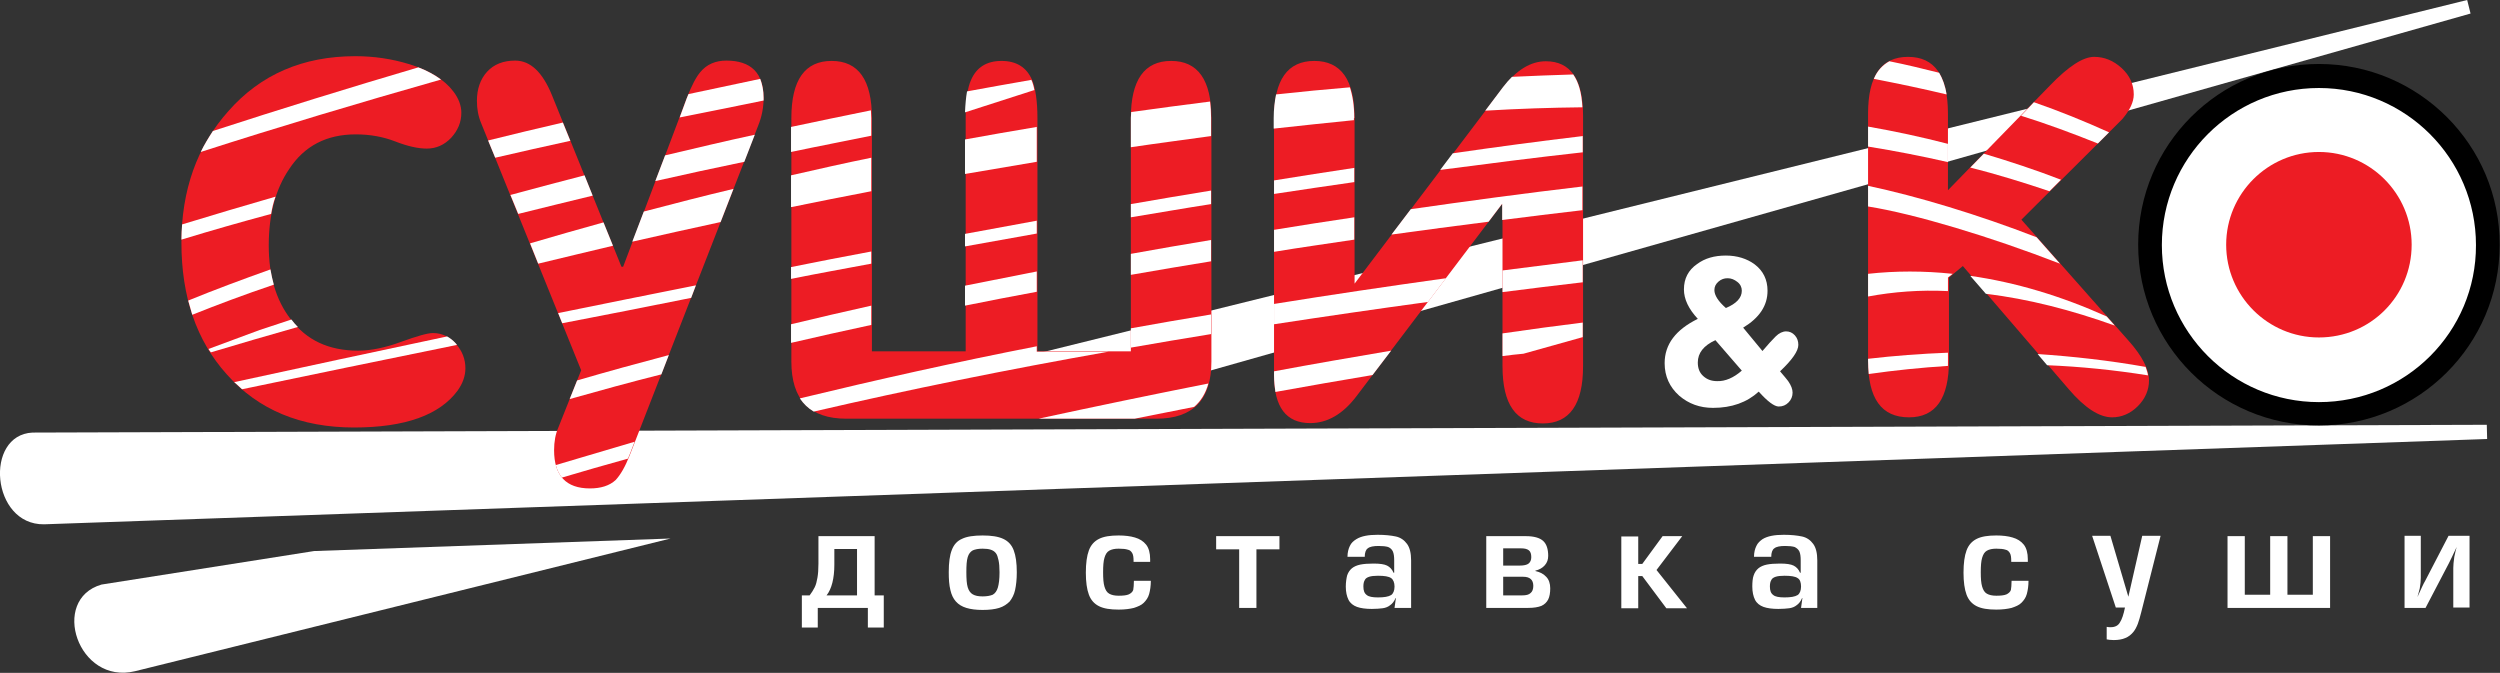 <?xml version="1.0" encoding="utf-8"?>
<!-- Generator: Adobe Illustrator 17.1.0, SVG Export Plug-In . SVG Version: 6.00 Build 0)  -->
<!DOCTYPE svg PUBLIC "-//W3C//DTD SVG 1.1//EN" "http://www.w3.org/Graphics/SVG/1.1/DTD/svg11.dtd">
<svg version="1.1" id="Слой_1" xmlns="http://www.w3.org/2000/svg" xmlns:xlink="http://www.w3.org/1999/xlink" x="0px" y="0px"
	 viewBox="0 0 738.6 198.8" enable-background="new 0 0 738.6 198.8" xml:space="preserve">
<rect x="0" y="0" width="738.6" height="198.8" fill="#333333" stroke="none"/>
<path fill-rule="evenodd" clip-rule="evenodd" fill="#FFFFFF" d="M241.1,120.6L728.9,0l1,4L314.8,121.6L241.1,120.6L241.1,120.6z
	 M30,172.7l62.8-9.9l105.3-3.7L39.9,198.3C23,202.4,14.7,177.1,30,172.7L30,172.7z"/>
<path fill="#ED1C24" d="M551.9,106.5V33.6c0-11.2,3.9-16.8,11.8-16.8c7.9,0,11.8,5.6,11.8,16.8v22.6l30.2-31c5.4-5.6,9.7-8.4,13-8.4
	c3,0,5.7,1.1,8.1,3.3c2.4,2.2,3.6,4.8,3.6,7.8c0,2.2-1.1,4.6-3.4,7.3c-0.1,0.1-2.1,2.1-6,6l-23.8,23.7l31.7,35.8c4,4.5,6,8.4,6,11.7
	c0,2.8-1.1,5.4-3.3,7.6c-2.2,2.2-4.8,3.3-7.6,3.3c-3.8,0-8.1-2.8-12.8-8.3l-31.3-36.4l-4.1,3.4v24.5c0,11.2-3.9,16.8-11.8,16.8
	C555.8,123.3,551.9,117.7,551.9,106.5L551.9,106.5z"/>
<g>
	<path fill="#FFFFFF" d="M600.9,30.2l-3.8,4c7.7,2.4,15.2,5.2,22.7,8.2l1.2-1.2c0.8-0.8,1.5-1.5,2.1-2.1
		C615.8,35.8,608.4,32.8,600.9,30.2z"/>
	<path fill="#FFFFFF" d="M551.9,80.9v6.7c7.5-1.4,15.4-2,23.6-1.6V82l1.4-1.1C568.4,80,560,80,551.9,80.9z"/>
	<path fill="#FFFFFF" d="M575.1,27.9c-0.4-2.6-1.2-4.7-2.2-6.4c-4.8-1.2-9.7-2.4-14.7-3.4c-2,1.1-3.6,2.8-4.6,5.2
		C560.8,24.7,568,26.2,575.1,27.9z"/>
	<path fill="#FFFFFF" d="M575.5,106.5v-2.3c-7.9,0.3-15.8,0.9-23.6,1.8v0.5c0,1.4,0.1,2.8,0.2,4c7.7-1.1,15.5-1.9,23.4-2.4
		C575.5,107.6,575.5,107.1,575.5,106.5z"/>
	<path fill="#FFFFFF" d="M551.9,37.4v5.9c8,1.3,15.8,2.8,23.6,4.6v-5.4C567.8,40.5,559.9,38.8,551.9,37.4z"/>
	<path fill="#FFFFFF" d="M551.9,54.9V61c13.8,2.2,36.1,8.9,56.7,16.9l-6.9-7.8C584.4,63.4,566.5,58,551.9,54.9z"/>
	<path fill="#FFFFFF" d="M586.1,45.4l-4,4.1c7.9,2,15.7,4.4,23.4,7l3.4-3.4C601.4,50.2,593.8,47.7,586.1,45.4z"/>
	<path fill="#FFFFFF" d="M582.1,81.5l4.6,5.3c12.5,1.5,25.3,4.8,38.1,9.4l-2.4-2.7C609.1,87.5,595.5,83.4,582.1,81.5z"/>
	<path fill="#FFFFFF" d="M604.8,107.9c9.8,0.4,19.8,1.4,29.8,3c-0.1-0.8-0.4-1.6-0.7-2.5c-10.7-1.9-21.4-3.1-31.9-3.8L604.8,107.9z"
		/>
</g>
<path fill="none" d="M551.9,106.5V33.6c0-11.2,3.9-16.8,11.8-16.8c7.9,0,11.8,5.6,11.8,16.8v22.6l30.2-31c5.4-5.6,9.7-8.4,13-8.4
	c3,0,5.7,1.1,8.1,3.3c2.4,2.2,3.6,4.8,3.6,7.8c0,2.2-1.1,4.6-3.4,7.3c-0.1,0.1-2.1,2.1-6,6l-23.8,23.7l31.7,35.8c4,4.5,6,8.4,6,11.7
	c0,2.8-1.1,5.4-3.3,7.6c-2.2,2.2-4.8,3.3-7.6,3.3c-3.8,0-8.1-2.8-12.8-8.3l-31.3-36.4l-4.1,3.4v24.5c0,11.2-3.9,16.8-11.8,16.8
	C555.8,123.3,551.9,117.7,551.9,106.5L551.9,106.5z"/>
<path fill-rule="evenodd" clip-rule="evenodd" fill="#FFFFFF" d="M9.6,127.8l725.1-2.3l0.1,4.2L13,154.9
	C-2.6,155.1-4.7,128.5,9.6,127.8L9.6,127.8z"/>
<circle fill-rule="evenodd" clip-rule="evenodd" fill="#FFFFFF" cx="684.3" cy="73.8" r="49.7"/>
<path fill-rule="evenodd" clip-rule="evenodd" d="M685.1,18.9c-29.5,0-53.4,23.9-53.4,53.4c0,29.5,23.9,53.4,53.4,53.4
	c29.5,0,53.4-23.9,53.4-53.4C738.6,42.9,714.6,18.9,685.1,18.9z M685.1,118.8c-25.6,0-46.4-20.8-46.4-46.4
	c0-25.6,20.8-46.4,46.4-46.4c25.6,0,46.4,20.8,46.4,46.4C731.6,98,710.8,118.8,685.1,118.8z"/>
<path fill-rule="evenodd" clip-rule="evenodd" fill="#ED1C24" d="M685.1,99.7c-15.1,0-27.4-12.3-27.4-27.4
	c0-15.1,12.3-27.4,27.4-27.4c15.1,0,27.4,12.3,27.4,27.4C712.5,87.5,700.3,99.7,685.1,99.7L685.1,99.7z"/>
<path fill="#FFFFFF" d="M519.6,115.7c-3.5,3.2-8,4.8-13.5,4.8c-3.9,0-7.2-1.2-10-3.6c-2.8-2.5-4.3-5.7-4.3-9.6
	c0-5.6,3.3-9.9,9.8-13.1c-2.7-2.9-4.1-5.8-4.1-8.7c0-3.2,1.3-5.7,3.9-7.5c2.3-1.7,5.1-2.5,8.5-2.5c3.3,0,6.2,0.9,8.5,2.6
	c2.5,1.9,3.8,4.5,3.8,7.8c0,4.4-2.4,8-7.2,10.9l5.7,6.9c1.6-1.9,2.9-3.3,3.9-4.3c1-1,2.1-1.5,3.1-1.5c1,0,1.9,0.4,2.6,1.2
	c0.7,0.8,1,1.7,1,2.8c0,1.8-1.8,4.4-5.4,7.8c1.3,1.5,2.1,2.5,2.4,2.9c0.9,1.3,1.3,2.4,1.3,3.4c0,1.1-0.4,2.1-1.2,2.9
	c-0.8,0.8-1.7,1.2-2.9,1.2C524.2,120.1,522.2,118.6,519.6,115.7L519.6,115.7z M514.6,109.5l-7.8-9c-3.5,1.6-5.2,3.8-5.2,6.6
	c0,1.7,0.5,3,1.6,4c1.1,1,2.4,1.5,4.1,1.5C509.7,112.7,512.2,111.6,514.6,109.5L514.6,109.5z M509.9,91c3.1-1.3,4.7-3,4.7-5.1
	c0-1-0.4-1.9-1.3-2.6c-0.9-0.7-1.8-1.1-2.9-1.1c-1,0-1.9,0.3-2.7,1c-0.8,0.7-1.2,1.5-1.2,2.5C506.5,87.2,507.6,89,509.9,91L509.9,91
	z"/>
<path fill="#FFFFFF" d="M239.2,175.9c0.6-0.8,1.1-1.6,1.5-2.4c0.4-0.8,0.6-1.7,0.8-2.8c0.2-1.1,0.3-2.5,0.3-4.2v-8.1h16.6v17.5h2.7
	v9.5h-4.7v-5.8h-14.8v5.8h-4.7v-9.5H239.2L239.2,175.9z M253.2,175.9v-13.7h-6.7v4.6c0,4.1-0.8,7.2-2.3,9.1H253.2L253.2,175.9z
	 M280.3,169c0-2.8,0.3-5,0.9-6.5c0.6-1.6,1.6-2.7,3-3.3c1.4-0.7,3.5-1,6.1-1c2.6,0,4.6,0.3,6.1,1c1.5,0.7,2.5,1.8,3.1,3.4
	c0.6,1.6,0.9,3.7,0.9,6.5c0,2.1-0.2,3.8-0.5,5.2c-0.3,1.4-0.9,2.5-1.6,3.4c-0.8,0.8-1.8,1.5-3.1,1.9c-1.3,0.4-2.9,0.6-4.9,0.6
	c-1.9,0-3.5-0.2-4.8-0.6c-1.3-0.4-2.3-1-3.1-1.9c-0.8-0.9-1.3-2-1.6-3.3C280.4,172.8,280.3,171.1,280.3,169L280.3,169z M285.5,169
	c0,2,0.1,3.5,0.4,4.5c0.3,1,0.8,1.7,1.5,2.1c0.7,0.4,1.6,0.6,2.9,0.6c1.3,0,2.3-0.2,3-0.5c0.7-0.4,1.2-1.1,1.5-2.1
	c0.3-1,0.5-2.5,0.5-4.5c0-1.5-0.1-2.7-0.3-3.6c-0.2-0.9-0.4-1.6-0.8-2.1c-0.4-0.5-0.9-0.8-1.5-1c-0.6-0.2-1.4-0.3-2.4-0.3
	c-1.3,0-2.2,0.2-2.9,0.5c-0.7,0.4-1.2,1-1.5,2C285.6,165.6,285.5,167,285.5,169L285.5,169z M335,171.6h5c0,1.5-0.2,2.8-0.5,3.9
	c-0.3,1.1-0.9,1.9-1.6,2.6c-0.7,0.7-1.7,1.1-2.9,1.5c-1.2,0.3-2.7,0.5-4.5,0.5c-2.5,0-4.4-0.3-5.8-1c-1.4-0.7-2.4-1.8-3-3.4
	c-0.6-1.6-0.9-3.8-0.9-6.5c0-2.8,0.3-5,0.9-6.6c0.6-1.6,1.6-2.7,3-3.4c1.4-0.7,3.3-1,5.8-1c1.8,0,3.5,0.2,4.8,0.6
	c1.4,0.4,2.5,1.1,3.3,2.1c0.8,1,1.2,2.5,1.2,4.3v0.8h-4.9v-0.3c0-1-0.1-1.8-0.4-2.3c-0.3-0.5-0.7-0.9-1.3-1
	c-0.6-0.2-1.5-0.3-2.7-0.3c-1.2,0-2.1,0.2-2.8,0.6c-0.7,0.4-1.1,1.1-1.4,2.1c-0.3,1-0.4,2.4-0.4,4.3c0,1.8,0.1,3.2,0.4,4.2
	c0.3,1,0.7,1.7,1.4,2.1c0.7,0.4,1.6,0.6,2.8,0.6c1.3,0,2.3-0.1,3-0.4c0.6-0.3,1.1-0.7,1.3-1.3C334.9,173.7,335,172.8,335,171.6
	L335,171.6z M366.1,179.6h5.1v-17.3h6.8v-3.9h-18.7v3.9h6.8V179.6L366.1,179.6z M412,179.6l0.4-2.9h-0.1c-0.4,1-1,1.7-1.6,2.1
	c-0.6,0.5-1.4,0.8-2.2,0.9c-0.8,0.1-1.9,0.2-3.2,0.2c-1.8,0-3.3-0.2-4.4-0.6c-1.1-0.4-2-1.1-2.5-2.1c-0.5-1-0.8-2.3-0.8-3.9
	c0-1.3,0.2-2.5,0.4-3.3c0.3-0.9,0.8-1.6,1.4-2.1c0.6-0.5,1.5-0.9,2.5-1.1c1-0.2,2.3-0.3,3.9-0.3c1.9,0,3.2,0.2,4,0.6
	c0.8,0.4,1.5,1.1,1.9,2.1h0.2v-3.6c0-1.2-0.1-2-0.4-2.7c-0.3-0.6-0.7-1-1.4-1.3c-0.7-0.2-1.6-0.3-2.8-0.3c-1.5,0-2.6,0.2-3.2,0.7
	c-0.6,0.4-0.9,1.3-0.9,2.5h-5.1c0-1.3,0.3-2.4,0.7-3.2c0.4-0.9,1.1-1.5,1.9-2c0.8-0.5,1.7-0.8,2.7-1c1-0.2,2.2-0.3,3.6-0.3
	c2.2,0,4,0.2,5.4,0.5c1.4,0.3,2.5,1.1,3.3,2.2c0.8,1.1,1.2,2.7,1.2,4.9v14H412L412,179.6z M412,173.3c0-1.2-0.4-2.1-1-2.5
	c-0.7-0.5-2-0.7-3.9-0.7c-1.1,0-2,0.1-2.6,0.3c-0.6,0.2-1.1,0.5-1.3,1c-0.3,0.5-0.4,1.1-0.4,1.9c0,1.2,0.3,2,1,2.5
	c0.6,0.5,1.7,0.7,3.3,0.7c1.8,0,3.1-0.2,3.9-0.7C411.6,175.4,412,174.5,412,173.3L412,173.3z M444.1,162.1v5h4.8
	c1.3,0,2.2-0.2,2.7-0.6c0.5-0.4,0.8-1,0.8-1.9c0-0.9-0.2-1.6-0.7-2c-0.5-0.4-1.2-0.6-2.4-0.6H444.1L444.1,162.1z M444.1,170.5v5.4
	h5.6c1.2,0,2-0.2,2.5-0.7c0.5-0.4,0.8-1.1,0.8-2.1c0-1.8-1-2.7-3-2.7H444.1L444.1,170.5z M439.1,179.6v-21.2h11.7
	c2.4,0,4.1,0.5,5.1,1.4c1,0.9,1.5,2.4,1.5,4.4c0,1.1-0.3,2-1,2.8c-0.7,0.8-1.6,1.3-2.8,1.6v0.1c1.3,0.3,2.4,0.8,3.2,1.7
	c0.8,0.8,1.2,2,1.2,3.4c0,1.4-0.2,2.5-0.6,3.3c-0.4,0.8-1.1,1.5-2,1.9c-1,0.4-2.3,0.6-3.9,0.6H439.1L439.1,179.6z M484,158.4v8.2
	h1.2l6-8.2h5.8l-7.6,10l9,11.3h-6.1l-7.1-9.5H484v9.5H479v-21.2H484L484,158.4z M532.1,179.6l0.4-2.9h-0.1c-0.4,1-1,1.7-1.6,2.1
	c-0.6,0.5-1.4,0.8-2.2,0.9c-0.8,0.1-1.9,0.2-3.2,0.2c-1.8,0-3.3-0.2-4.4-0.6c-1.1-0.4-2-1.1-2.5-2.1c-0.5-1-0.8-2.3-0.8-3.9
	c0-1.3,0.1-2.5,0.4-3.3c0.3-0.9,0.8-1.6,1.4-2.1c0.6-0.5,1.5-0.9,2.5-1.1c1-0.2,2.3-0.3,3.9-0.3c1.9,0,3.2,0.2,4,0.6
	c0.8,0.4,1.5,1.1,1.9,2.1h0.2v-3.6c0-1.2-0.1-2-0.4-2.7c-0.3-0.6-0.8-1-1.4-1.3c-0.7-0.2-1.6-0.3-2.8-0.3c-1.5,0-2.6,0.2-3.2,0.7
	c-0.6,0.4-0.9,1.3-0.9,2.5h-5.1c0-1.3,0.3-2.4,0.7-3.2c0.4-0.9,1.1-1.5,1.8-2c0.8-0.5,1.7-0.8,2.7-1c1-0.2,2.2-0.3,3.6-0.3
	c2.2,0,4,0.2,5.4,0.5c1.4,0.3,2.5,1.1,3.3,2.2c0.8,1.1,1.2,2.7,1.2,4.9v14H532.1L532.1,179.6z M532.1,173.3c0-1.2-0.3-2.1-1-2.5
	c-0.7-0.5-2-0.7-3.9-0.7c-1.1,0-2,0.1-2.6,0.3c-0.6,0.2-1.1,0.5-1.3,1c-0.3,0.5-0.4,1.1-0.4,1.9c0,1.2,0.3,2,1,2.5
	c0.6,0.5,1.7,0.7,3.3,0.7c1.8,0,3.1-0.2,3.9-0.7C531.7,175.4,532.1,174.5,532.1,173.3L532.1,173.3z M594.3,171.6h5
	c0,1.5-0.2,2.8-0.5,3.9c-0.3,1.1-0.9,1.9-1.6,2.6c-0.7,0.7-1.7,1.1-2.9,1.5c-1.2,0.3-2.7,0.5-4.5,0.5c-2.5,0-4.4-0.3-5.8-1
	c-1.4-0.7-2.4-1.8-3-3.4c-0.6-1.6-0.9-3.8-0.9-6.5c0-2.8,0.3-5,0.9-6.6c0.6-1.6,1.6-2.7,3-3.4c1.4-0.7,3.3-1,5.8-1
	c1.8,0,3.5,0.2,4.8,0.6c1.4,0.4,2.5,1.1,3.3,2.1c0.8,1,1.2,2.5,1.2,4.3v0.8h-4.9v-0.3c0-1-0.1-1.8-0.4-2.3c-0.3-0.5-0.7-0.9-1.3-1
	c-0.6-0.2-1.5-0.3-2.7-0.3c-1.2,0-2.1,0.2-2.8,0.6c-0.7,0.4-1.1,1.1-1.4,2.1c-0.3,1-0.4,2.4-0.4,4.3c0,1.8,0.1,3.2,0.4,4.2
	c0.3,1,0.7,1.7,1.4,2.1c0.7,0.4,1.6,0.6,2.8,0.6c1.3,0,2.3-0.1,3-0.4c0.6-0.3,1.1-0.7,1.3-1.3C594.2,173.7,594.3,172.8,594.3,171.6
	L594.3,171.6z M638.3,158.4l-5.7,22.5c-0.3,1.3-0.7,2.5-1,3.4c-0.4,1-0.8,1.8-1.4,2.5c-0.6,0.7-1.3,1.3-2.3,1.7
	c-0.9,0.4-2.1,0.6-3.4,0.6c-0.9,0-1.6-0.1-2.1-0.2v-3.7c0.4,0.1,0.8,0.1,1.2,0.1c1.3,0,2.2-0.5,2.7-1.4c0.6-0.9,1.1-2.4,1.5-4.4
	h-2.7l-7-21.2h5.4l5.3,18l4.1-18H638.3L638.3,158.4z M663.2,158.4v17.3h7.5v-17.3h5.1v17.3h7.5v-17.3h5.1v21.2h-30.3v-21.2H663.2
	L663.2,158.4z M710.4,158.4v21.2h6.2l6.9-13.2c0.3-0.6,1.1-2.2,2.3-4.8c-0.2,0.6-0.4,1.5-0.7,2.9c-0.2,1.4-0.3,2.5-0.3,3.3v11.7h4.8
	v-21.2h-6.2l-6.9,13.3c-0.5,0.8-1.2,2.4-2.3,4.8c0.2-0.6,0.4-1.5,0.7-2.6c0.2-1.2,0.3-2.2,0.3-3.1v-12.4H710.4L710.4,158.4z"/>
<path fill="#ED1C24" d="M104.6,126.3c-15.7,0-28.3-5.2-37.6-15.7c-9-10-13.4-23-13.4-38.9c0-15.5,4.6-28.5,13.9-38.9
	c9.5-10.8,22-16.2,37.5-16.2c5.5,0,10.8,0.8,15.7,2.3c6.2,1.9,10.6,4.6,13.3,8.2c1.5,2,2.3,4.1,2.3,6.2c0,2.8-1,5.2-3,7.4
	c-2,2.1-4.4,3.2-7.2,3.2c-2.6,0-5.7-0.7-9.3-2.1c-3.6-1.4-7.5-2.1-11.7-2.1c-8.6,0-15.2,3.4-19.7,10.3c-4,5.9-6,13.4-6,22.5
	c0,8.9,2.1,16.1,6.4,21.7c4.7,6.3,11.3,9.4,20,9.4c3.8,0,8.1-0.9,12.7-2.6c4.7-1.7,7.8-2.6,9.4-2.6c2.7,0,4.9,1.1,6.8,3.2
	c1.9,2.1,2.8,4.6,2.8,7.2c0,2.3-0.8,4.5-2.3,6.6C129.9,122.6,119.7,126.3,104.6,126.3L104.6,126.3z"/>
<path fill="#ED1C24" d="M174.3,144.3c-7.1,0-10.6-3.8-10.6-11.3c0-2.5,0.4-4.8,1.3-6.8l6.7-16.8l-29.5-72.9
	c-0.9-2.1-1.3-4.3-1.3-6.7c0-3.5,1-6.4,3-8.6c2-2.2,4.8-3.3,8.3-3.3c4.5,0,8.1,3.4,10.9,10.3l20.5,50.6l0.5,0l18.8-49.8
	c1.4-3.7,2.8-6.3,4-7.7c1.9-2.3,4.5-3.4,7.7-3.4c7.3,0,11,3.7,11,11c0,2.8-0.5,5.5-1.6,8.2l-38,97.5c-1.3,3.3-2.7,5.7-4.1,7.2
	C180.1,143.5,177.5,144.3,174.3,144.3L174.3,144.3z"/>
<g>
	<path fill="#FFFFFF" d="M225.6,29.7c0-0.3,0-0.5,0-0.8c0-2.2-0.4-4-1-5.6c-7.1,1.5-14.2,3-21.2,4.5c-0.2,0.4-0.3,0.8-0.5,1.2
		l-2.1,5.7C209,33.1,217.2,31.4,225.6,29.7z"/>
	<path fill="#FFFFFF" d="M164.2,137.4c0.4,1.5,1,2.7,1.8,3.7c6.4-1.9,13-3.8,19.5-5.6c0.1-0.3,0.3-0.6,0.4-0.9l1.6-4.1
		C179.7,132.8,171.9,135.1,164.2,137.4z"/>
	<path fill="#FFFFFF" d="M170.5,112.4l-2.2,5.5c8.9-2.5,17.9-5,27.1-7.3l2.2-5.7C188.5,107.3,179.4,109.8,170.5,112.4z"/>
	<path fill="#FFFFFF" d="M219.9,47.8l3.1-8c-8.8,1.9-17.6,4-26.5,6.1l-2.9,7.6C202.4,51.5,211.2,49.6,219.9,47.8z"/>
	<path fill="#FFFFFF" d="M175.1,57.8l-2.4-6c-7.3,1.9-14.6,3.8-21.9,5.8l2.3,5.6C160.3,61.4,167.7,59.6,175.1,57.8z"/>
	<path fill="#FFFFFF" d="M178.3,65.7c-7.3,2-14.5,4.1-21.7,6.2l2.4,6c7.3-1.8,14.7-3.5,22.1-5.3L178.3,65.7z"/>
	<path fill="#FFFFFF" d="M204.2,88l1.4-3.7c-13.7,2.7-27.3,5.5-40.7,8.2l1.2,3C178.6,93.1,191.3,90.6,204.2,88z"/>
	<path fill="#FFFFFF" d="M168.5,41.6l-2.2-5.4c-7.4,1.7-14.8,3.5-22.1,5.3l2.1,5.1C153.7,44.9,161.1,43.2,168.5,41.6z"/>
	<path fill="#FFFFFF" d="M212.9,65.6l3.8-9.8c-8.9,2.1-17.7,4.4-26.5,6.7l-3.4,8.9C195.5,69.4,204.2,67.5,212.9,65.6z"/>
</g>
<path fill="#ED1C24" d="M334.1,103.9V34.9c0-11.3,4-16.9,11.9-16.9c7.9,0,11.9,5.6,11.9,16.9v71.9c0,11.3-5.4,16.9-16.3,16.9h-91.5
	c-10.9,0-16.3-5.6-16.3-16.9V34.9c0-11.3,4-16.9,11.9-16.9c7.9,0,11.9,5.6,11.9,16.9v68.9h27.7V34.9c0-5.1,0.5-8.9,1.6-11.3
	c1.6-3.7,4.6-5.6,9-5.6s7.4,1.9,9,5.6c1,2.4,1.6,6.2,1.6,11.3v68.9H334.1L334.1,103.9z"/>
<g>
	<path fill="#FFFFFF" d="M305.6,26.6c-0.2-1.1-0.5-2.2-0.9-3c-6.2,1.1-12.6,2.2-19,3.4c-0.3,1.7-0.5,3.8-0.6,6.2L305.6,26.6z"/>
	<path fill="#FFFFFF" d="M306.3,86.2v-6c-7.1,1.4-14.2,2.8-21.2,4.2v5.9C292.1,88.9,299.2,87.5,306.3,86.2z"/>
	<path fill="#FFFFFF" d="M334.1,43.5c8-1.2,15.9-2.2,23.7-3.3v-5.4c0-1.7-0.1-3.3-0.3-4.8c-7.8,1-15.6,2-23.3,3.1
		c0,0.6-0.1,1.1-0.1,1.7V43.5z"/>
	<path fill="#FFFFFF" d="M306.3,103.9v-1.6c-24,4.7-47.3,9.9-70,15.4c1.1,1.6,2.4,2.9,4.1,3.9c28-6.5,57.1-12.4,87.1-17.7H306.3z"/>
	<path fill="#FFFFFF" d="M285.1,69.1v3.7c7.1-1.3,14.1-2.5,21.2-3.8v-3.8C299.3,66.5,292.2,67.8,285.1,69.1z"/>
	<path fill="#FFFFFF" d="M306.8,123.7h28.4c5.9-1.2,11.8-2.3,17.6-3.5c2-1.7,3.4-4,4.2-6.9C340.3,116.6,323.5,120.1,306.8,123.7z"/>
	<path fill="#FFFFFF" d="M306.3,47.8V37.5c-7.1,1.2-14.1,2.4-21.2,3.7v10.2C292.2,50.2,299.3,49,306.3,47.8z"/>
	<path fill="#FFFFFF" d="M357.8,56.3c-7.9,1.3-15.8,2.6-23.7,4v3.9c8-1.3,15.9-2.7,23.7-3.9V56.3z"/>
	<path fill="#FFFFFF" d="M257.4,96v-5.7c-8,1.8-15.9,3.6-23.7,5.5v5.5C241.5,99.5,249.4,97.7,257.4,96z"/>
	<path fill="#FFFFFF" d="M257.4,40.1v-5.2c0-0.8-0.1-1.6-0.1-2.3c-7.8,1.6-15.7,3.2-23.6,4.9v7.4C241.7,43.2,249.6,41.7,257.4,40.1z
		"/>
	<path fill="#FFFFFF" d="M334.1,75v6.2c7.9-1.4,15.8-2.7,23.7-4v-6.3C349.8,72.2,341.9,73.6,334.1,75z"/>
	<path fill="#FFFFFF" d="M334.1,97v5.7c7.9-1.4,15.8-2.7,23.7-4v-5.8C349.8,94.2,341.9,95.6,334.1,97z"/>
	<path fill="#FFFFFF" d="M257.4,46.6c-7.9,1.6-15.8,3.4-23.7,5.2v9.4c7.9-1.6,15.8-3.2,23.7-4.7V46.6z"/>
	<path fill="#FFFFFF" d="M257.4,77.9v-3.6c-7.9,1.5-15.9,3-23.7,4.6v3.5C241.5,80.8,249.5,79.4,257.4,77.9z"/>
</g>
<path fill="#ED1C24" d="M443.9,60.1L400.8,117c-4,5.3-8.6,8-13.7,8c-7.1,0-10.7-4.7-10.7-14.2V34.9c0-11.3,4-16.9,11.9-16.9
	c7.9,0,11.9,5.6,11.9,16.9v48.9l43.9-58c3.9-5.1,8.1-7.7,12.6-7.7c7.3,0,11,5.3,11,16v74.1c0,11.3-4,16.9-11.9,16.9
	c-7.9,0-11.9-5.6-11.9-16.9V60.1L443.9,60.1z"/>
<g>
	<path fill="#FFFFFF" d="M400.1,34.9c0-3.7-0.5-6.7-1.3-9.1c-7.2,0.6-14.5,1.3-21.8,2.1c-0.4,2-0.7,4.4-0.7,7V38
		c8-0.9,15.9-1.7,23.7-2.5V34.9z"/>
	<path fill="#FFFFFF" d="M467.6,45v-4.8c-12.6,1.5-25.4,3.2-38.4,5.1l-3.7,4.9C440,48.3,454,46.5,467.6,45z"/>
	<path fill="#FFFFFF" d="M411,103.6c-11.2,1.9-22.8,3.9-34.6,6.1v1.2c0,1.8,0.2,3.4,0.4,4.9c10-1.8,19.7-3.5,28.7-5L411,103.6z"/>
	<path fill="#FFFFFF" d="M467.5,31.7c-0.2-4.2-1.1-7.4-2.7-9.7c-6,0.2-12,0.4-18.1,0.7c-0.9,0.9-1.8,1.9-2.7,3.1l-5.2,6.9
		C448.7,32.1,458.3,31.8,467.5,31.7z"/>
	<path fill="#FFFFFF" d="M400.1,53.8v-4.2c-7.9,1.2-15.8,2.4-23.7,3.7v4C384.4,56.1,392.3,54.9,400.1,53.8z"/>
	<path fill="#FFFFFF" d="M416.8,61.8l-5.7,7.5c9.5-1.3,19.1-2.6,28.7-3.8l4-5.3v4.8c7.9-1,15.8-2,23.7-2.9v-7
		C450.5,57.1,433.5,59.4,416.8,61.8z"/>
	<path fill="#FFFFFF" d="M443.9,79.9v6.4c7.9-1,15.8-2,23.7-2.9v-6.5C459.7,77.9,451.8,78.9,443.9,79.9z"/>
	<path fill="#FFFFFF" d="M400.1,70.8v-6.6c-8,1.2-15.9,2.4-23.7,3.7v6.5C384.2,73.1,392.2,72,400.1,70.8z"/>
	<path fill="#FFFFFF" d="M467.6,99.6v-4.3c-7.4,0.9-15.4,2-23.7,3.2v6.7c2.1-0.3,4.2-0.5,6.2-0.7L467.6,99.6z"/>
	<path fill="#FFFFFF" d="M421.9,89.2l5.3-7c-17.2,2.4-34.1,4.9-50.8,7.6v6C391.4,93.5,406.5,91.3,421.9,89.2z"/>
</g>
<g>
	<defs>
		<path id="SVGID_1_" d="M104.6,126.3c-15.7,0-28.3-5.2-37.6-15.7c-9-10-13.4-23-13.4-38.9c0-15.5,4.6-28.5,13.9-38.9
			c9.5-10.8,22-16.2,37.5-16.2c5.5,0,10.8,0.8,15.7,2.3c6.2,1.9,10.6,4.6,13.3,8.2c1.5,2,2.3,4.1,2.3,6.2c0,2.8-1,5.2-3,7.4
			c-2,2.1-4.4,3.2-7.2,3.2c-2.6,0-5.7-0.7-9.3-2.1c-3.6-1.4-7.5-2.1-11.7-2.1c-8.6,0-15.2,3.4-19.7,10.3c-4,5.9-6,13.4-6,22.5
			c0,8.9,2.1,16.1,6.4,21.7c4.7,6.3,11.3,9.4,20,9.4c3.8,0,8.1-0.9,12.7-2.6c4.7-1.7,7.8-2.6,9.4-2.6c2.7,0,4.9,1.1,6.8,3.2
			c1.9,2.1,2.8,4.6,2.8,7.2c0,2.3-0.8,4.5-2.3,6.6C129.9,122.6,119.7,126.3,104.6,126.3L104.6,126.3z M174.3,144.3
			c-7.1,0-10.6-3.8-10.6-11.3c0-2.5,0.4-4.8,1.3-6.8l6.7-16.8l-29.5-72.9c-0.9-2.1-1.3-4.3-1.3-6.7c0-3.5,1-6.4,3-8.6
			c2-2.2,4.8-3.3,8.3-3.3c4.5,0,8.1,3.4,10.9,10.3l20.5,50.6l0.5,0l18.8-49.8c1.4-3.7,2.8-6.3,4-7.7c1.9-2.3,4.5-3.4,7.7-3.4
			c7.3,0,11,3.7,11,11c0,2.8-0.5,5.5-1.6,8.2l-38,97.5c-1.3,3.3-2.7,5.7-4.1,7.2C180.1,143.5,177.5,144.3,174.3,144.3L174.3,144.3z
			 M334.1,103.9V34.9c0-11.3,4-16.9,11.9-16.9c7.9,0,11.9,5.6,11.9,16.9v71.9c0,11.3-5.4,16.9-16.3,16.9h-91.5
			c-10.9,0-16.3-5.6-16.3-16.9V34.9c0-11.3,4-16.9,11.9-16.9c7.9,0,11.9,5.6,11.9,16.9v68.9h27.7V34.9c0-5.1,0.5-8.9,1.6-11.3
			c1.6-3.7,4.6-5.6,9-5.6s7.4,1.9,9,5.6c1,2.4,1.6,6.2,1.6,11.3v68.9H334.1L334.1,103.9z M443.9,60.1L400.8,117c-4,5.3-8.6,8-13.7,8
			c-7.1,0-10.7-4.7-10.7-14.2V34.9c0-11.3,4-16.9,11.9-16.9c7.9,0,11.9,5.6,11.9,16.9v48.9l43.9-58c3.9-5.1,8.1-7.7,12.6-7.7
			c7.3,0,11,5.3,11,16v74.1c0,11.3-4,16.9-11.9,16.9c-7.9,0-11.9-5.6-11.9-16.9V60.1L443.9,60.1z"/>
	</defs>
	<clipPath id="SVGID_2_">
		<use xlink:href="#SVGID_1_"  overflow="visible"/>
	</clipPath>
</g>
<g>
	<path fill="#FFFFFF" d="M80.1,63.2c0.3-1.8,0.7-3.5,1.3-5.1c-9.3,2.7-18.5,5.4-27.6,8.2c-0.1,1.5-0.2,3-0.2,4.5
		C62.4,68.1,71.2,65.6,80.1,63.2z"/>
	<path fill="#FFFFFF" d="M80.9,84.1c-0.4-1.4-0.7-2.9-1-4.5c-8.4,3-16.5,6-24.3,9.2c0.4,1.4,0.8,2.8,1.2,4.2
		C64.3,90,72.3,87,80.9,84.1z"/>
	<path fill="#FFFFFF" d="M62.9,38.7c-1.3,2-2.6,4.1-3.6,6.2c23-7.4,46.7-14.5,71-21.4c-1.9-1.4-4.1-2.6-6.7-3.6
		C102.9,26,82.6,32.3,62.9,38.7z"/>
	<path fill="#FFFFFF" d="M88,96.6c-0.7-0.7-1.3-1.4-1.9-2.2l-9.4,3.1l-15.1,5.6c0.2,0.4,0.5,0.7,0.7,1C70.6,101.6,79.2,99.1,88,96.6
		z"/>
	<path fill="#FFFFFF" d="M71.5,115c20.1-4.2,41.4-8.6,63.5-13.1c-0.1-0.1-0.2-0.3-0.3-0.4c-0.8-0.9-1.7-1.6-2.6-2.1
		c-21.7,4.6-42.7,9.1-62.9,13.5C70,113.6,70.8,114.3,71.5,115z"/>
</g>
</svg>
